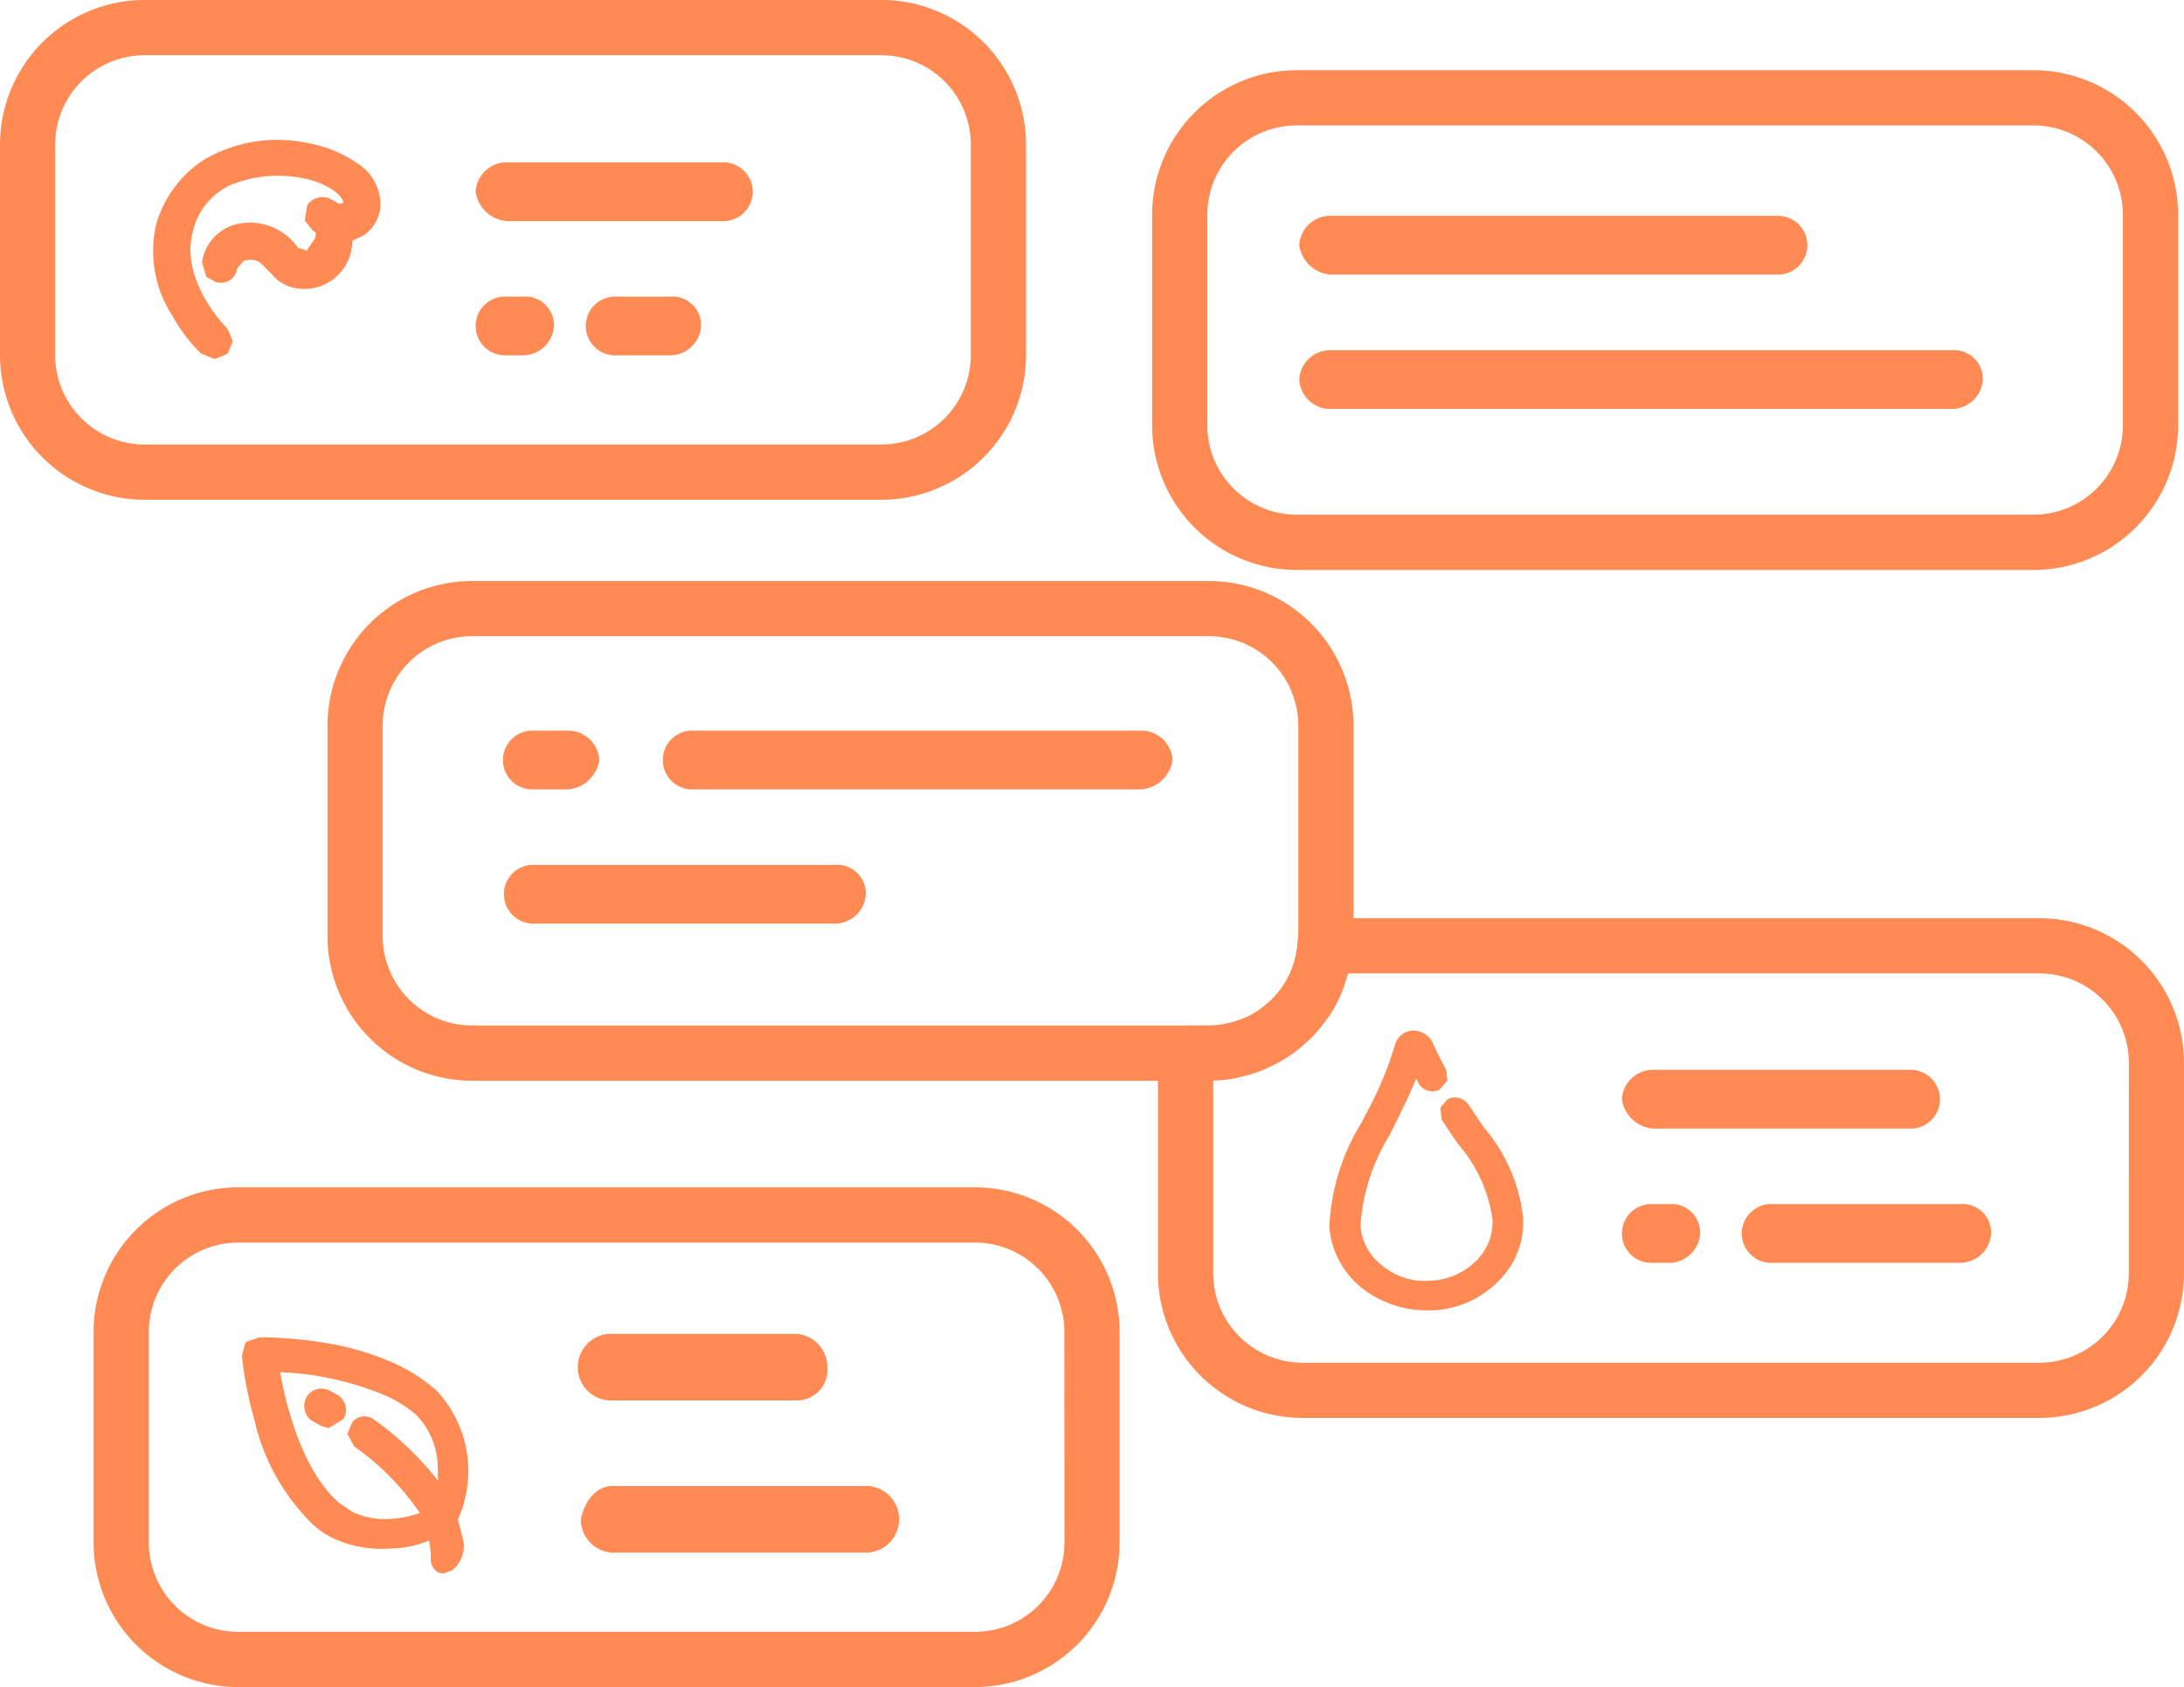 <svg xmlns="http://www.w3.org/2000/svg" xmlns:xlink="http://www.w3.org/1999/xlink" width="90" height="69.519" viewBox="0 0 90 69.519">
  <defs>
    <clipPath id="clip-path">
      <rect id="Retângulo_40" data-name="Retângulo 40" width="90" height="69.519" fill="none"/>
    </clipPath>
  </defs>
  <g id="icon-04" clip-path="url(#clip-path)">
    <path id="Caminho_114" data-name="Caminho 114" d="M235.824,41.4H254.19a1.212,1.212,0,1,0,0-2.42H235.824a1.282,1.282,0,0,0-1.291,1.21,1.414,1.414,0,0,0,1.291,1.21" transform="translate(-180.993 -30.085)" fill="#ff8a54"/>
    <path id="Caminho_115" data-name="Caminho 115" d="M234.534,64.425a1.279,1.279,0,0,0,1.283,1.21h25.6a1.285,1.285,0,0,0,1.286-1.21,1.183,1.183,0,0,0-1.286-1.21h-25.6a1.278,1.278,0,0,0-1.283,1.21" transform="translate(-180.994 -48.784)" fill="#ff8a54"/>
    <path id="Caminho_116" data-name="Caminho 116" d="M294.064,195.54H304.6a1.212,1.212,0,1,0,0-2.42H294.064a1.282,1.282,0,0,0-1.291,1.21,1.414,1.414,0,0,0,1.291,1.21" transform="translate(-225.938 -149.034)" fill="#ff8a54"/>
    <path id="Caminho_117" data-name="Caminho 117" d="M294.716,217.35h-.659a1.212,1.212,0,1,0,0,2.42h.659A1.285,1.285,0,0,0,296,218.56a1.183,1.183,0,0,0-1.286-1.21" transform="translate(-225.938 -167.733)" fill="#ff8a54"/>
    <path id="Caminho_118" data-name="Caminho 118" d="M87.143,31.728H95.99a1.212,1.212,0,1,0,0-2.42H87.143a1.282,1.282,0,0,0-1.291,1.21,1.413,1.413,0,0,0,1.291,1.21" transform="translate(-66.253 -22.617)" fill="#ff8a54"/>
    <path id="Caminho_119" data-name="Caminho 119" d="M87.794,53.538h-.659a1.212,1.212,0,1,0,0,2.42h.659a1.285,1.285,0,0,0,1.286-1.21,1.183,1.183,0,0,0-1.286-1.21" transform="translate(-66.253 -41.316)" fill="#ff8a54"/>
    <path id="Caminho_120" data-name="Caminho 120" d="M109.206,53.538h-2.187a1.212,1.212,0,1,0,0,2.42h2.187a1.284,1.284,0,0,0,1.283-1.21,1.181,1.181,0,0,0-1.283-1.21" transform="translate(-81.598 -41.316)" fill="#ff8a54"/>
    <path id="Caminho_121" data-name="Caminho 121" d="M323.41,217.35H315.7a1.212,1.212,0,1,0,0,2.42h7.71a1.284,1.284,0,0,0,1.283-1.21,1.181,1.181,0,0,0-1.283-1.21" transform="translate(-242.641 -167.733)" fill="#ff8a54"/>
    <path id="Caminho_122" data-name="Caminho 122" d="M116.679,268.231H106.145c-.608,0-1.118.551-1.291,1.373a1.361,1.361,0,0,0,1.291,1.37h10.534a1.374,1.374,0,0,0,0-2.743" transform="translate(-80.918 -206.998)" fill="#ff8a54"/>
    <path id="Caminho_123" data-name="Caminho 123" d="M105.612,243.512h7.71a1.258,1.258,0,0,0,1.283-1.373,1.363,1.363,0,0,0-1.283-1.37h-7.71a1.374,1.374,0,0,0,0,2.743" transform="translate(-80.512 -185.805)" fill="#ff8a54"/>
    <path id="Caminho_124" data-name="Caminho 124" d="M139.331,131.888H120.905a1.212,1.212,0,1,0,0,2.42h18.425a1.419,1.419,0,0,0,1.3-1.21,1.287,1.287,0,0,0-1.3-1.21" transform="translate(-92.31 -101.78)" fill="#ff8a54"/>
    <path id="Caminho_125" data-name="Caminho 125" d="M92.044,134.309h1.389a1.419,1.419,0,0,0,1.3-1.21,1.287,1.287,0,0,0-1.3-1.21H92.044a1.212,1.212,0,1,0,0,2.42" transform="translate(-70.036 -101.781)" fill="#ff8a54"/>
    <path id="Caminho_126" data-name="Caminho 126" d="M104.588,156.119H92.239a1.212,1.212,0,1,0,0,2.42h12.349a1.282,1.282,0,0,0,1.283-1.21,1.181,1.181,0,0,0-1.283-1.21" transform="translate(-70.192 -120.48)" fill="#ff8a54"/>
    <path id="Caminho_127" data-name="Caminho 127" d="M55.938,250.713a.713.713,0,0,0-.939.32.766.766,0,0,0,.176.893l.071.049c.008.005.127.065.393.22l.3.071.6-.364a.728.728,0,0,0-.176-.952,4.5,4.5,0,0,0-.421-.236" transform="translate(-42.387 -193.425)" fill="#ff8a54"/>
    <path id="Caminho_128" data-name="Caminho 128" d="M51.646,243.55a6.912,6.912,0,0,0-1.633-1.058,11.35,11.35,0,0,0-2.992-.884,17.181,17.181,0,0,0-2.629-.217l-.524.176-.062.057-.138.537.008.076a15.6,15.6,0,0,0,.5,2.534,8.727,8.727,0,0,0,2.428,4.343,3.28,3.28,0,0,0,.882.583,4.826,4.826,0,0,0,2.279.4,4.5,4.5,0,0,0,1.614-.331,3.172,3.172,0,0,1,.073.746.607.607,0,0,0,.315.57l.2.043.366-.133a1.288,1.288,0,0,0,.469-1.174l-.024-.1c-.071-.29-.149-.6-.212-.814a4.858,4.858,0,0,0-.914-5.358m.095,3.749a12.689,12.689,0,0,0-2.626-2.509l-.1-.062a.642.642,0,0,0-.808.168l-.2.477.277.513A10.769,10.769,0,0,1,51,248.628a4.317,4.317,0,0,1-1.148.241,3.206,3.206,0,0,1-1.617-.277h0l-.583-.393c-1.459-1.308-2.124-3.79-2.412-5.371a12.4,12.4,0,0,1,4.406.99,5.17,5.17,0,0,1,1.2.765,3.14,3.14,0,0,1,.893,2.162Z" transform="translate(-33.699 -186.284)" fill="#ff8a54"/>
    <path id="Caminho_129" data-name="Caminho 129" d="M29.578,34.092l.548.225.54-.217.214-.513-.217-.518c-.019-.016-1.942-1.921-1.446-3.928A2.775,2.775,0,0,1,30.9,27.1a5.171,5.171,0,0,1,2.745-.258c1.167.193,1.8.781,1.788,1.039l-.174.041h0l-.282-.163a.758.758,0,0,0-1.036.225l-.092.627.3.38.163.136-.049.225-.339.5-.361-.125a2.421,2.421,0,0,0-1.983-1.033,2.229,2.229,0,0,0-.7.111,1.89,1.89,0,0,0-1.27,1.522l.182.608.426.228h.011l.111.008a.678.678,0,0,0,.724-.6l.277-.309.228-.038c.336,0,.423.092.686.364l.212.209a1.67,1.67,0,0,0,1.343.629A1.967,1.967,0,0,0,35.8,29.442l.464-.217a1.586,1.586,0,0,0,.692-1.131,1.994,1.994,0,0,0-.944-1.842,5.122,5.122,0,0,0-2.07-.841,5.977,5.977,0,0,0-4.273.708,4.705,4.705,0,0,0-1.953,2.669,4.9,4.9,0,0,0,.689,3.768,6.558,6.558,0,0,0,1.169,1.536" transform="translate(-21.286 -19.521)" fill="#ff8a54"/>
    <path id="Caminho_130" data-name="Caminho 130" d="M246.254,189.941c-.209-.3-.393-.572-.61-.9a.679.679,0,0,0-.822-.184l-.309.35.057.494.13.2c.163.247.315.48.48.716l.049.073a6.013,6.013,0,0,1,1.432,3.106,2.208,2.208,0,0,1-.675,1.725,2.8,2.8,0,0,1-1.888.819,2.725,2.725,0,0,1-1.964-.613,2.258,2.258,0,0,1-.912-1.66,8.177,8.177,0,0,1,1.2-3.727l.242-.488c.3-.6.6-1.213.852-1.842l.128.241a.664.664,0,0,0,.822.225l.342-.383-.051-.434c-.182-.342-.437-.83-.575-1.169a.927.927,0,0,0-.787-.458.8.8,0,0,0-.754.6,14.824,14.824,0,0,1-1.248,2.938l-.108.225a8.874,8.874,0,0,0-1.346,4.36,3.59,3.59,0,0,0,1.362,2.5,4.3,4.3,0,0,0,2.64.906h.268a4.045,4.045,0,0,0,2.71-1.215,3.366,3.366,0,0,0,1-2.648,6.861,6.861,0,0,0-1.6-3.66Z" transform="translate(-185.159 -143.566)" fill="#ff8a54"/>
    <path id="Caminho_131" data-name="Caminho 131" d="M53.216,214.319H22.849a5.966,5.966,0,0,0-5.958,5.957v8.678a5.966,5.966,0,0,0,5.958,5.957H53.216a5.965,5.965,0,0,0,5.957-5.957v-8.678a5.965,5.965,0,0,0-5.957-5.957M56.9,228.955a3.686,3.686,0,0,1-3.681,3.681H22.849a3.685,3.685,0,0,1-3.681-3.681v-8.678a3.685,3.685,0,0,1,3.681-3.681H53.216a3.686,3.686,0,0,1,3.681,3.681Z" transform="translate(-13.035 -165.393)" fill="#ff8a54"/>
    <path id="Caminho_132" data-name="Caminho 132" d="M129.666,118.772H101.4v-7.939a5.965,5.965,0,0,0-5.955-5.957H65.078a5.965,5.965,0,0,0-5.958,5.957v8.678a5.966,5.966,0,0,0,5.958,5.957H93.342v7.939a5.965,5.965,0,0,0,5.957,5.955h30.367a5.963,5.963,0,0,0,5.958-5.955v-8.676a5.964,5.964,0,0,0-5.958-5.96m-35.131,4.419H65.078a3.687,3.687,0,0,1-3.684-3.681v-8.678a3.687,3.687,0,0,1,3.684-3.681H95.445a3.686,3.686,0,0,1,3.681,3.681v8.55l-.036.434a3.745,3.745,0,0,1-.368,1.337l0,0a3.644,3.644,0,0,1-.773,1.038c-.026.024-.055.044-.081.067a3.612,3.612,0,0,1-1.042.656c-.029.012-.06.017-.089.028a3.651,3.651,0,0,1-1.29.245Zm38.815,10.216a3.687,3.687,0,0,1-3.684,3.681H99.3a3.686,3.686,0,0,1-3.681-3.681v-7.943a6.018,6.018,0,0,0,1.007-.116c.041-.008.079-.024.12-.034a5.873,5.873,0,0,0,.936-.292c.08-.032.154-.072.232-.108a5.831,5.831,0,0,0,.742-.4c.075-.048.148-.1.221-.149a5.9,5.9,0,0,0,.641-.529c.065-.061.131-.118.194-.182a5.906,5.906,0,0,0,.528-.64c.053-.073.114-.138.164-.213a5.473,5.473,0,0,0,.723-1.6c.015-.053.04-.1.054-.154h28.487a3.687,3.687,0,0,1,3.684,3.684Z" transform="translate(-45.624 -80.934)" fill="#ff8a54"/>
    <path id="Caminho_133" data-name="Caminho 133" d="M213.935,33.264H244.3a5.965,5.965,0,0,0,5.957-5.957V18.629a5.965,5.965,0,0,0-5.957-5.958H213.935a5.966,5.966,0,0,0-5.958,5.958v8.678a5.965,5.965,0,0,0,5.958,5.957m-3.684-14.636a3.687,3.687,0,0,1,3.684-3.682H244.3a3.687,3.687,0,0,1,3.681,3.682v8.678a3.686,3.686,0,0,1-3.681,3.681H213.935a3.687,3.687,0,0,1-3.684-3.681Z" transform="translate(-160.499 -9.778)" fill="#ff8a54"/>
    <path id="Caminho_134" data-name="Caminho 134" d="M36.325,20.594a5.965,5.965,0,0,0,5.957-5.957V5.959A5.965,5.965,0,0,0,36.325,0H5.958A5.966,5.966,0,0,0,0,5.959v8.678a5.966,5.966,0,0,0,5.958,5.957ZM2.273,14.637V5.959A3.687,3.687,0,0,1,5.958,2.277H36.325a3.686,3.686,0,0,1,3.681,3.682v8.678a3.686,3.686,0,0,1-3.681,3.681H5.958a3.687,3.687,0,0,1-3.684-3.681" transform="translate(0 -0.001)" fill="#ff8a54"/>
  </g>
</svg>
